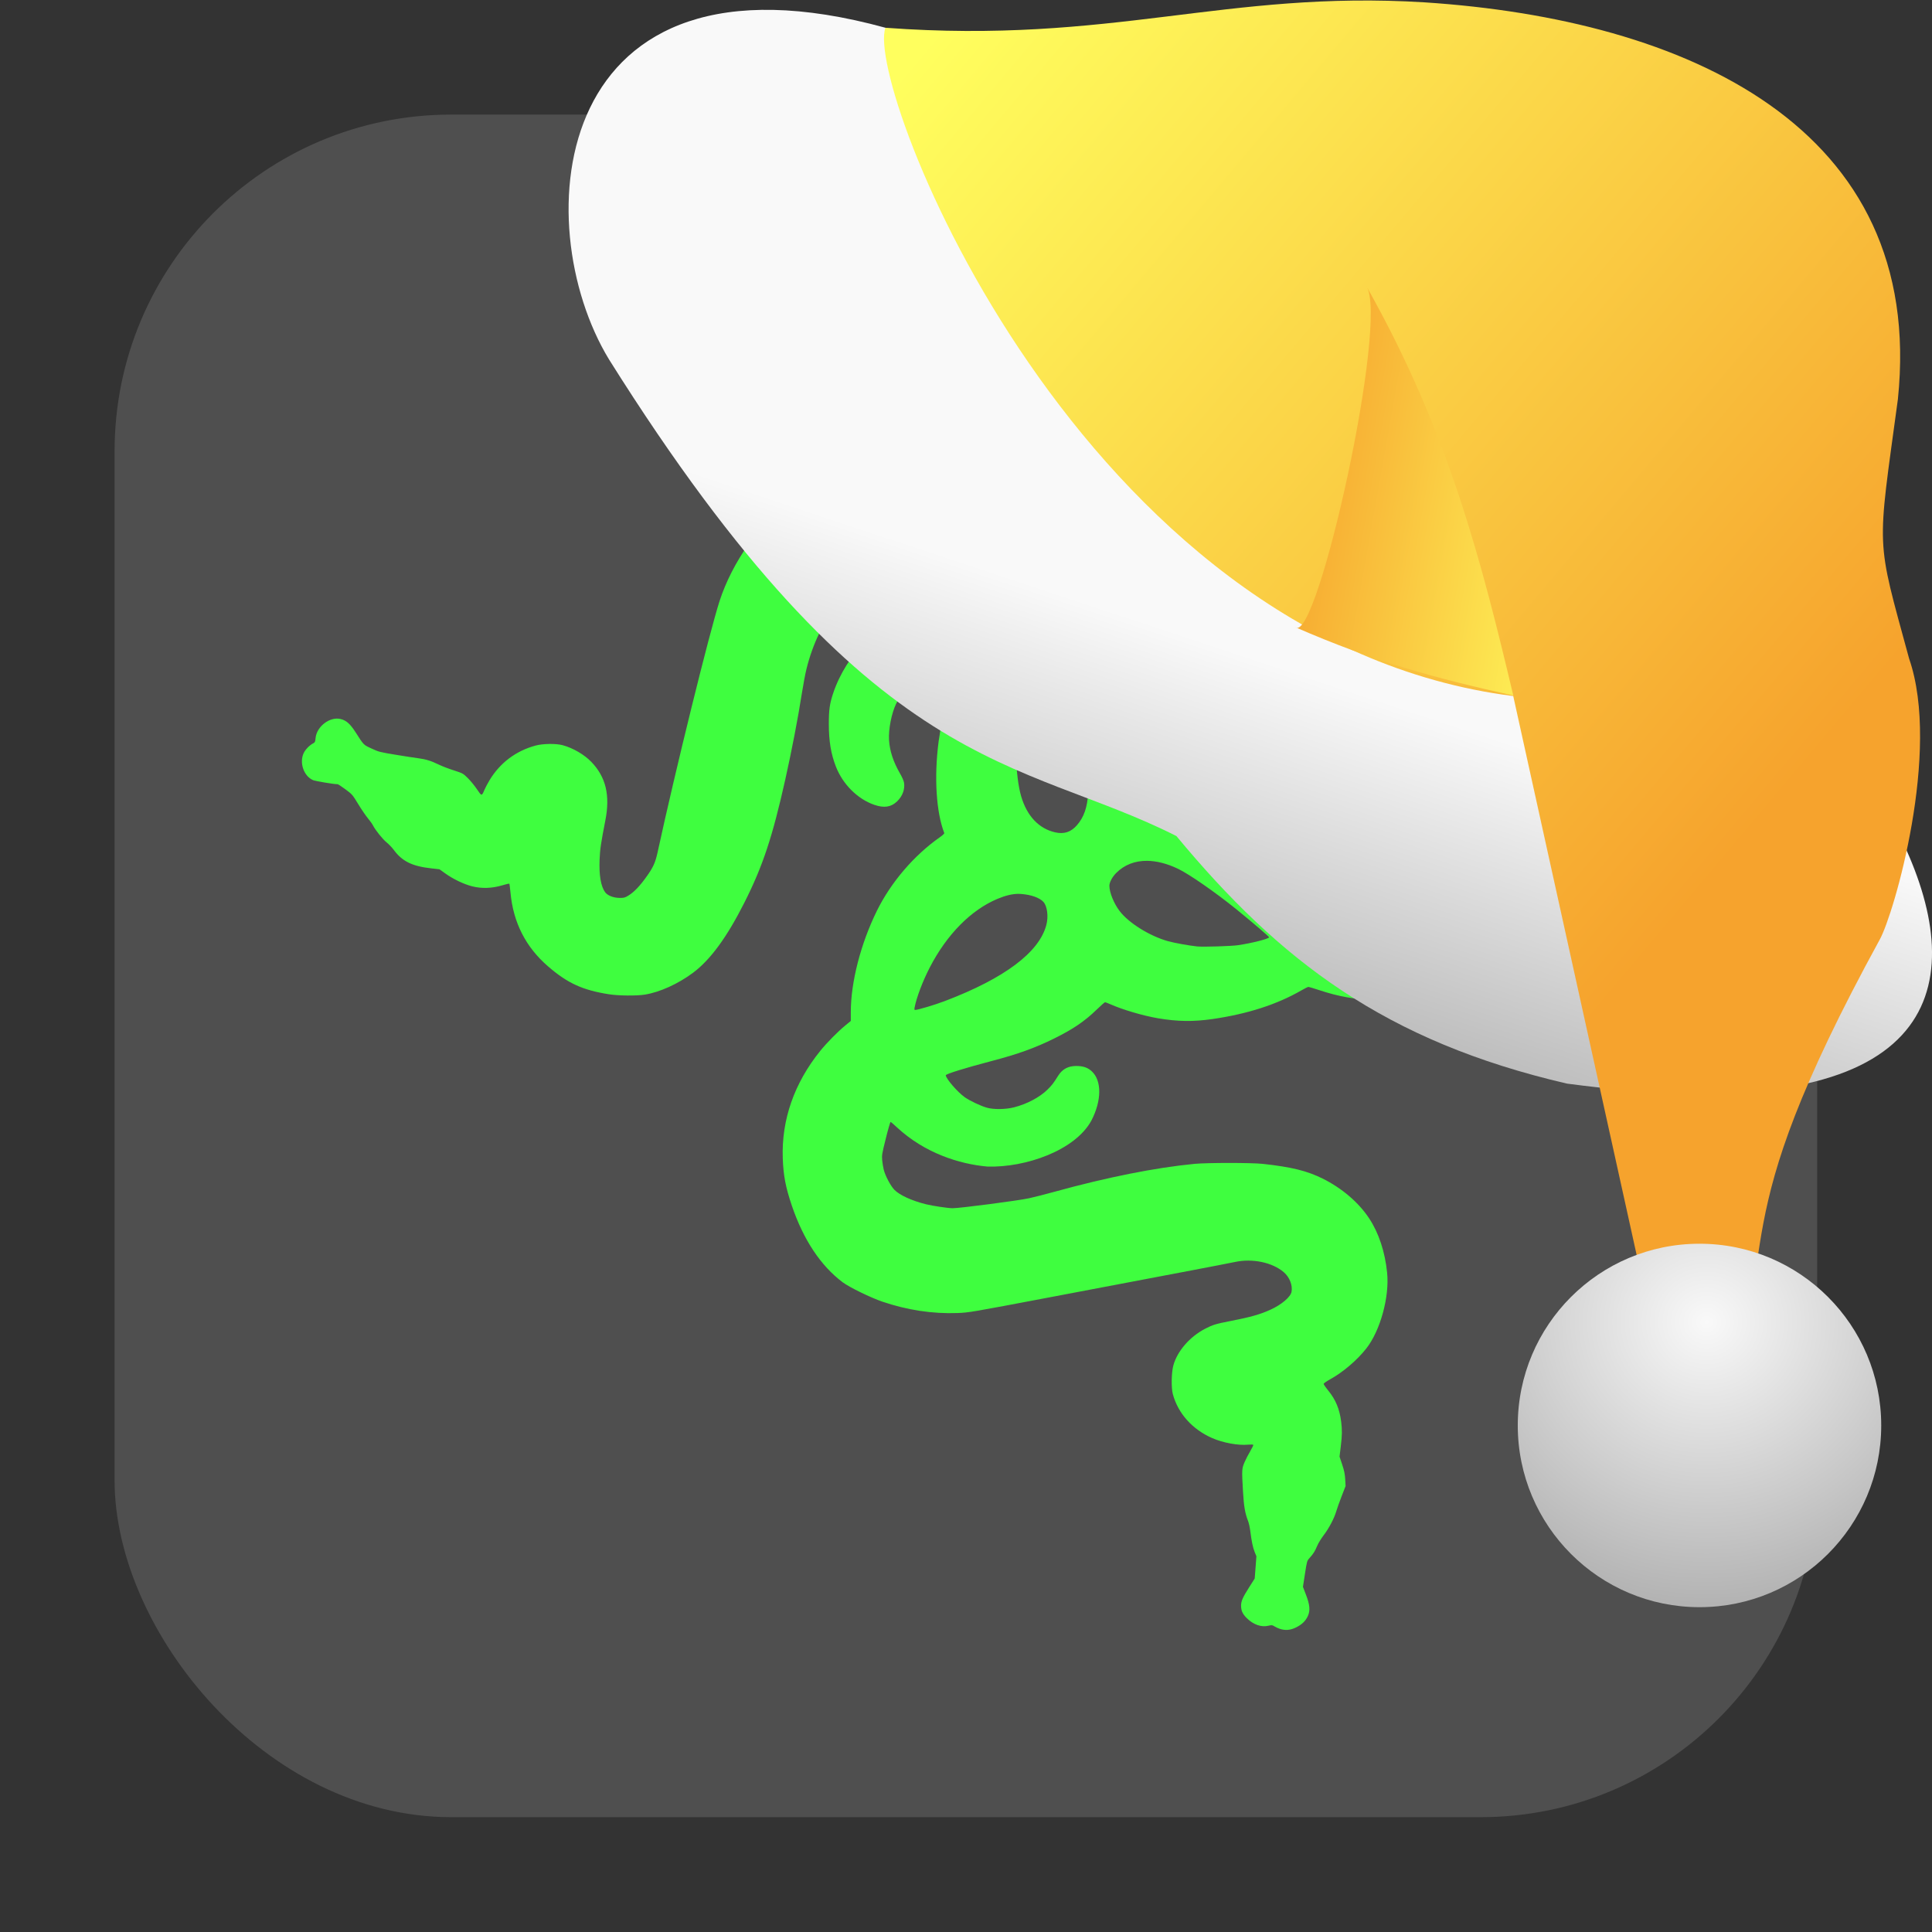 <svg xmlns="http://www.w3.org/2000/svg" xmlns:xlink="http://www.w3.org/1999/xlink" viewBox="0 0 32 32"><rect x="0" y="0" width="32" height="32" fill="#333333" stroke="none"/><defs><linearGradient xlink:href="#3" id="4" gradientUnits="userSpaceOnUse" x1="-23.24" y1="-185.08" x2="-28.704" y2="-186.05"/><linearGradient xlink:href="#3" id="2" gradientUnits="userSpaceOnUse" x1="-34.914" y1="-193.53" x2="-20.469" y2="-181.36"/><linearGradient id="3"><stop stop-color="#ffff5e"/><stop offset="1" stop-color="#f6a32d"/></linearGradient><linearGradient id="1"><stop stop-color="#f9f9f9"/><stop offset="1" stop-color="#999"/></linearGradient><linearGradient xlink:href="#1" id="0" gradientUnits="userSpaceOnUse" x1="-33.14" y1="-185.13" x2="-35.775" y2="-177.2"/><radialGradient xlink:href="#1" id="5" cx="-176.59" cy="-120.91" r="3.01" gradientUnits="userSpaceOnUse" gradientTransform="matrix(2.211.057-.055 2.125 362.18 94.22)"/></defs><rect width="28.2" height="28.2" x="1.898" y="1.898" fill="#4f4f4f" fill-rule="evenodd" rx="5.575"/><path d="m26.659 5c-.04 0-.12.003-.206.008-.114.007-.215.012-.223.012-.009 0-.05.05-.093.11-.043.061-.087.115-.098.122-.012.006-.085.035-.163.064-.131.049-.146.052-.192.04-.063-.016-.156-.011-.956.052l-.372.029-.184.174c-.101.096-.19.182-.198.191-.008.009-.065.033-.127.054-.224.073-.41.181-.54.313-.092.093-.123.143-.197.321-.031.074-.059.137-.062.14-.003.003-.049-.023-.103-.058-.29-.188-.573-.275-.891-.275-.447 0-.847.12-1.149.346-.292.219-.532.492-.668.762-.052.102-.106.315-.132.516-.027.21-.019.557.017.722.061.279.293.793.552 1.222.308.509.559.83 1.168 1.491.236.256.286.309.777.812.383.393.508.539.668.783.348.531.529 1.037.476 1.329-.028.152-.129.306-.271.412-.096.072-.31.179-.436.218-.106.033-.238.059-.248.049-.004-.004.013-.084.036-.178.077-.306.106-.58.089-.845-.029-.457-.211-.915-.477-1.204-.21-.228-.591-.482-.869-.58-.162-.057-.25-.07-.436-.063-.201.007-.31.032-.454.103-.185.091-.276.217-.275.381 0 .074.006.097.035.151.043.08.12.158.185.186.028.012.102.028.166.034.16.016.282.05.418.115.134.064.227.131.348.249.147.145.228.289.273.487.026.113.026.358 0 .462-.026.105-.085.255-.115.293l-.024.031-.224-.219c-.296-.289-.701-.668-.816-.764-.409-.342-.827-.582-1.163-.669-.054-.014-.105-.031-.112-.038-.007-.007-.019-.054-.027-.105-.065-.425-.253-.913-.484-1.258-.136-.203-.254-.341-.491-.577-.347-.345-.673-.588-1.016-.755l-.176-.086-.033-.119c-.1-.359-.292-.746-.518-1.047-.107-.142-.333-.375-.468-.482-.358-.284-.75-.45-1.242-.524-.203-.031-.616-.042-.819-.022-.412.04-.76.161-1.015.353-.514.385-.977 1.044-1.185 1.684-.166.512-.735 2.816-1.027 4.163-.038.173-.073.251-.187.409-.11.154-.207.254-.296.308-.059.036-.074.04-.149.039-.101-.001-.199-.04-.238-.095-.07-.098-.101-.28-.091-.535.007-.176.021-.272.096-.656.081-.414.008-.717-.233-.967-.118-.122-.302-.229-.474-.276-.109-.03-.325-.027-.446.005-.328.088-.592.286-.767.577-.031.051-.068.122-.083.157-.045.107-.046.107-.123-.008-.037-.056-.105-.139-.15-.184-.082-.081-.083-.081-.24-.132-.087-.028-.197-.071-.246-.095-.119-.059-.216-.089-.336-.104-.056-.007-.225-.033-.376-.058-.262-.043-.281-.048-.399-.103-.137-.064-.124-.051-.265-.27-.089-.139-.155-.197-.248-.219-.178-.043-.396.124-.414.315-.006.063-.01.072-.04.088-.06.031-.129.102-.157.161-.075.16.001.381.154.448.039.017.343.068.408.068.008 0 .067.038.13.085.112.083.116.088.213.247.054.089.126.194.159.233.033.039.071.092.084.118.041.08.161.229.229.284.036.029.088.084.115.121.14.19.306.271.624.306l.133.015.095.068c.132.095.306.178.445.214.157.04.328.035.499-.016.063-.019.116-.031.119-.027.003.004.01.07.018.146.046.497.252.902.62 1.221.323.28.572.395 1.01.464.155.025.459.028.595.006.249-.04.554-.179.799-.362.289-.216.563-.592.852-1.165.303-.601.463-1.084.676-2.037.107-.48.211-1.019.274-1.424.023-.145.057-.328.077-.407.103-.417.287-.797.541-1.122.095-.121.289-.305.363-.345.17-.091.409-.088.621.009.081.037.481.331.477.351-.001.008-.068.041-.149.073-.345.138-.633.322-.856.549-.251.255-.449.571-.554.885-.059.177-.073.275-.073.512 0 .283.035.495.117.706.114.293.358.537.635.633.164.057.28.039.38-.058.089-.086.13-.198.114-.307-.004-.029-.033-.096-.067-.154-.113-.196-.171-.374-.182-.557-.01-.179.042-.442.119-.601.048-.098.165-.23.285-.32.15-.113.379-.21.535-.228l.066-.008-.008.108c-.008.112-.014.148-.105.65-.029.163-.061.356-.071.429-.076.589-.04 1.167.094 1.514.003.008-.028.038-.074.07-.427.299-.81.747-1.042 1.218-.268.545-.432 1.18-.432 1.678v.146l-.09.074c-.127.104-.307.287-.416.422-.43.532-.643 1.141-.621 1.776.01.289.047.482.151.789.191.563.478.995.842 1.268.109.082.464.255.658.321.409.139.83.203 1.24.188.191-.007.215-.011 1.575-.269.76-.144 1.725-.327 2.145-.407.42-.08.817-.156.881-.17.289-.062.62.008.808.171.095.082.147.216.127.323-.016.086-.166.214-.35.297-.168.077-.327.122-.655.186-.252.049-.297.063-.426.129-.256.133-.462.371-.527.609-.032.119-.036.369-.008.475.087.32.323.583.651.727.18.079.433.125.597.109.044-.004.081-.003.084.003.004.006-.019.053-.05.105-.031.052-.074.135-.095.184-.045.106-.046.127-.025.484.014.247.034.361.084.489.013.033.029.106.036.162.023.179.043.276.073.35l.029.072-.014.184-.014.184-.095.15c-.103.162-.131.226-.131.298 0 .084.024.138.093.207.109.109.242.156.361.127.055-.013.063-.012.101.012.023.014.064.033.091.041.09.028.169.021.259-.022.1-.048.163-.108.201-.191.042-.091.033-.187-.032-.356l-.049-.128.033-.215c.033-.212.034-.215.075-.261.063-.07.091-.113.127-.201.018-.044.067-.124.109-.179.087-.114.173-.277.208-.396.013-.046.054-.158.089-.25l.065-.167-.006-.112c-.005-.087-.016-.141-.05-.244l-.044-.132.02-.164c.023-.188.024-.276.007-.414-.026-.208-.091-.365-.214-.516-.042-.051-.076-.101-.076-.11 0-.01.045-.042.105-.075.213-.117.449-.318.602-.513.231-.294.385-.854.344-1.255-.035-.345-.138-.657-.297-.898-.175-.265-.45-.501-.773-.661-.258-.128-.515-.191-.992-.243-.187-.02-.915-.02-1.126 0-.648.062-1.458.224-2.316.461-.148.041-.34.09-.427.109-.177.039-1.152.166-1.267.165-.079-.001-.328-.038-.441-.066-.236-.059-.434-.15-.521-.238-.063-.064-.152-.232-.178-.336-.009-.036-.02-.105-.025-.154-.008-.084-.004-.105.06-.362.037-.15.073-.273.079-.273.006 0 .056.043.111.095.452.417 1.022.603 1.493.644.634.019 1.453-.268 1.722-.762.171-.33.174-.661.006-.816-.066-.062-.144-.088-.257-.088-.134 0-.231.052-.299.161-.08.127-.103.157-.177.23-.13.128-.34.239-.555.294-.137.035-.337.038-.449.006-.105-.03-.28-.113-.366-.173-.121-.086-.31-.305-.315-.364-.002-.021.324-.122.755-.235.44-.115.727-.219 1.048-.378.308-.153.499-.283.699-.477.068-.066.129-.12.136-.12.007 0 .046.015.087.033.201.09.548.192.791.233.326.055.584.058.899.013.581-.084 1.068-.241 1.473-.474.057-.033.11-.059.119-.059.009 0 .094.026.189.057.309.102.571.149.896.16.466.016.887-.072 1.275-.264.283-.14.458-.267.676-.491.392-.402.674-.865.785-1.288.052-.198.063-.321.047-.531-.052-.684-.303-1.332-.739-1.906-.372-.489-1.232-1.478-2.26-2.601-.371-.404-.361-.394-.501-.564-.179-.218-.248-.377-.282-.648-.026-.216.045-.374.194-.432.172-.067.528.145.839.501.243.278.354.373.537.463.322.158.636.15.948-.025.137-.077.288-.231.351-.358.073-.147.108-.297.115-.493.011-.282-.046-.502-.197-.762-.021-.036-.035-.069-.032-.072.003-.003.111-.012.239-.019.224-.012.235-.014.303-.048.038-.019.099-.055.134-.08.035-.025.114-.078.175-.119.124-.083.227-.179.336-.312.055-.067.092-.099.145-.127.093-.05.171-.126.213-.212l.035-.07.123-.043c.116-.041.13-.043.275-.044.233-.001.335-.029.42-.113.073-.073.092-.124.092-.248 0-.126-.02-.18-.098-.269-.037-.042-.046-.062-.052-.12-.014-.12-.094-.25-.165-.268-.003-.001-.012-.001-.026-.001m-9.772 6.073c.01-.002.029.01.069.041.203.156.41.367.574.584.337.448.512.962.49 1.434-.011.237-.07.407-.188.54-.098.111-.211.148-.355.116-.273-.061-.471-.271-.567-.6-.093-.319-.119-.979-.061-1.553.01-.099.018-.261.018-.36 0-.099.005-.187.011-.197.002-.003.005-.005.008-.006m2.112 3.187c.157.002.329.045.511.132.184.088.618.389.963.668.294.239.548.457.545.467-.009.026-.283.096-.512.13-.115.017-.577.031-.68.021-.134-.014-.373-.057-.482-.087-.303-.085-.651-.301-.802-.5-.096-.126-.169-.308-.169-.419 0-.056.048-.146.112-.21.136-.137.312-.204.514-.202m-2.131.547c.015 0 .029.001.044.002.168.013.301.061.367.13.064.068.087.241.05.382-.118.454-.692.885-1.68 1.261-.171.065-.449.148-.495.148-.011 0-.013-.012-.007-.042.031-.164.135-.438.252-.664.283-.546.682-.95 1.12-1.134.134-.056.246-.083.349-.083" fill="#3ffe3f"/><g transform="translate(49.877 194.68)"><path d="m-35.21-194.22c-5.577-1.531-5.951 3.24-4.58 5.493 4.381 6.983 6.796 6.577 9.398 7.895 1.712 2.064 3.451 3.4 6.469 4.1 11.69 1.559 3.242-8.417.92-8.649-5.065.012-7.547-6.123-12.206-8.838" fill="url(#0)"/><path d="m-35.21-194.22c3.76.276 5.616-.626 8.93-.421 4.319.283 8.307 2.053 7.838 6.574-.347 2.567-.37 2.25.186 4.296.532 1.535-.252 4.232-.487 4.654-2.715 4.963-1.536 4.965-2.656 7.742l-.906-.418-2.508-11.358c-7.177-.909-10.754-10.11-10.398-11.07" fill="url(#2)"/><path d="m-28.419-184.29c.362.274 1.553-5.105 1.172-5.653 1.379 2.44 1.919 4.616 2.435 6.783-1.276-.283-2.289-.554-3.607-1.13" fill="url(#4)"/><circle r="3.01" cy="-171.07" cx="-21.728" fill="url(#5)"/></g></svg>